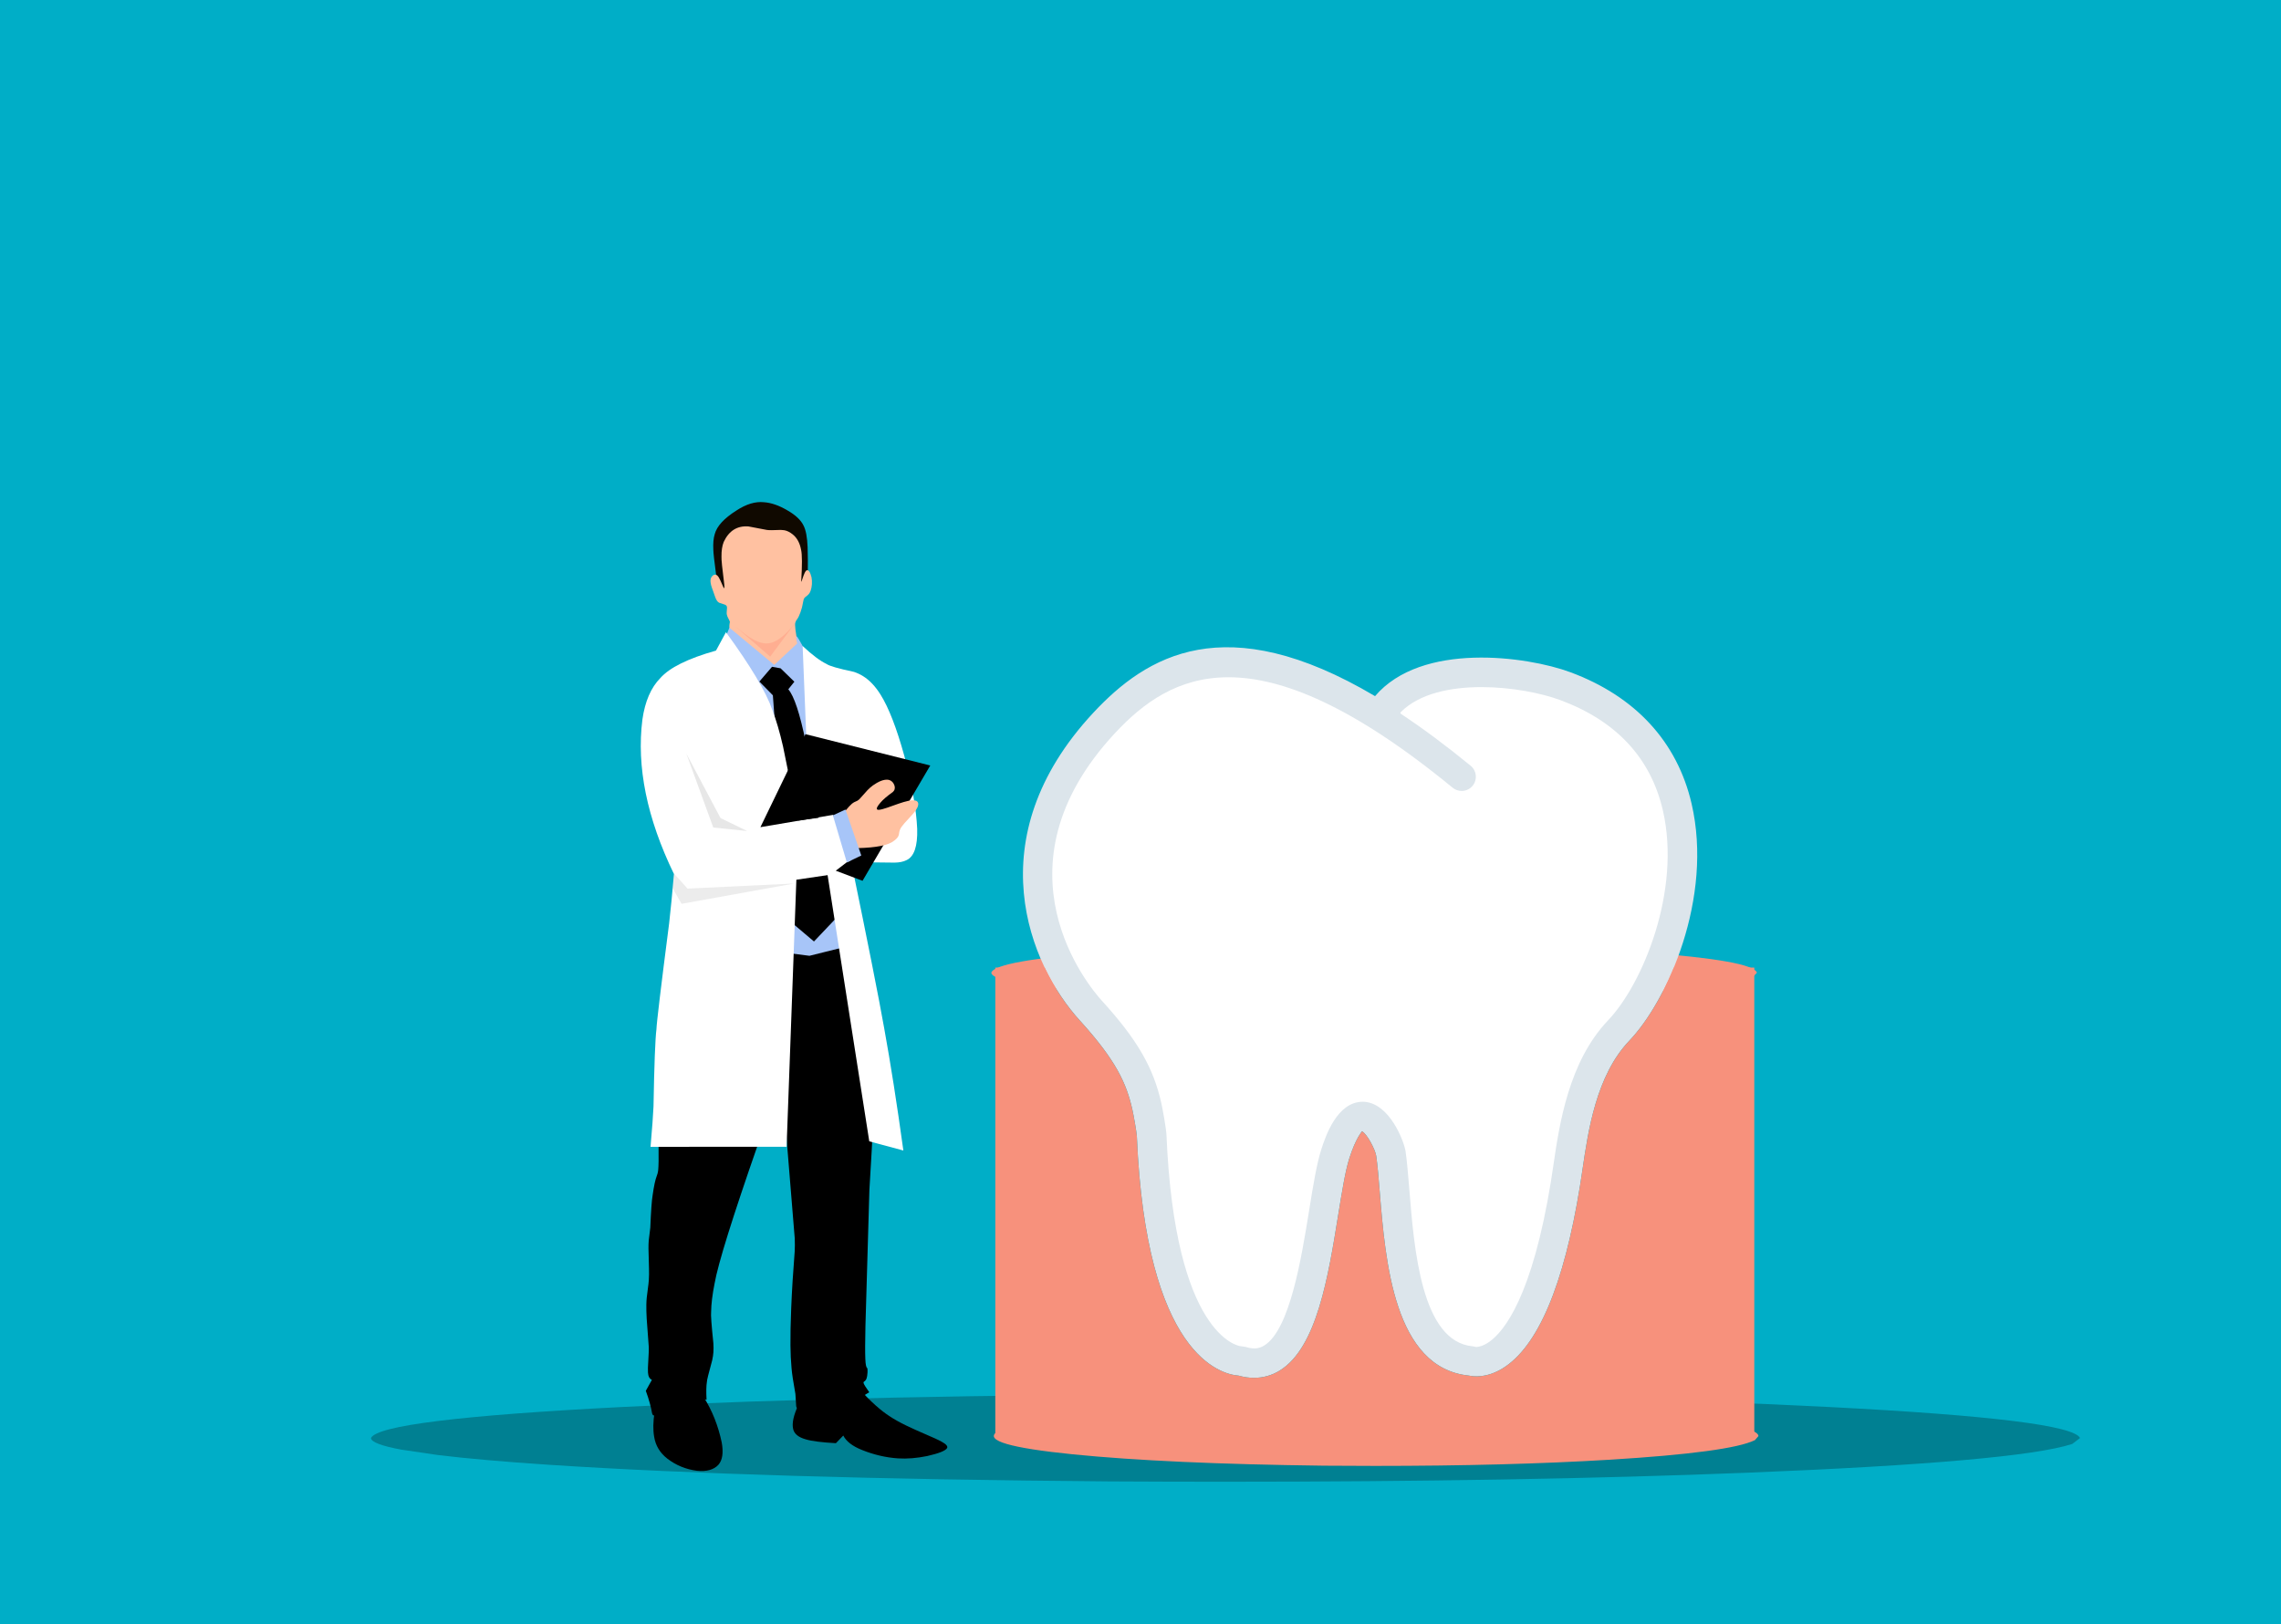 <?xml version="1.0" encoding="utf-8"?>
<svg xmlns="http://www.w3.org/2000/svg" xmlns:xlink="http://www.w3.org/1999/xlink" version= "1.1" width="639px" height="455px" viewBox="192 966 639 455">
<rect x="192" y="966" width="639" height="455" fill="#333333" stroke="none"/>
<g id="layer1">
<g style="fill:rgb(0,174,199); fill-opacity:1.0; stroke-linejoin: miter">
<path d="M191.999,965.697C191.919,965.697,191.842,965.729,191.786,965.786C191.729,965.842,191.697,965.919,191.697,965.999L191.698,1421.0C191.698,1421.167,191.833,1421.302,192.0,1421.302L831.001,1421.303C831.081,1421.303,831.158,1421.271,831.214,1421.214C831.271,1421.158,831.303,1421.081,831.303,1421.001L831.302,966.0C831.302,965.833,831.167,965.698,831.0,965.698L191.999,965.697 Z"/>
</g>
<g style="fill:rgb(247,145,124); fill-opacity:1.0; stroke-linejoin: miter">
<path d="M684.184,1238.497L683.205,1239.58Q676.245,1242.856,642.475,1244.82Q608.471,1246.783,562.392,1246.412Q518.415,1245.893,492.048,1243.378Q483.6,1242.565,478.131,1241.606L473.534,1240.62Q469.746,1239.603,469.703,1238.497Q470.853,1235.102,501.113,1232.848Q531.373,1230.594,576.943,1230.508Q622.514,1230.594,652.774,1232.848Q683.034,1235.102,684.184,1238.497"/>
</g>
<g style="fill:rgb(0,0,0); fill-opacity:0.267; stroke-linejoin: miter">
<path d="M535.315,1356.591Q433.59,1356.723,366.041,1360.186Q298.492,1363.649,295.925,1368.864Q296.02,1370.563,304.476,1372.127L314.738,1373.641Q326.946,1375.114,345.805,1376.363Q404.663,1380.228,502.832,1381.024Q519.184,1381.115,534.855,1381.115Q617.761,1381.115,681.6,1378.579Q756.983,1375.562,772.52,1370.529L774.705,1368.864Q772.138,1363.649,704.59,1360.186Q637.041,1356.723,535.315,1356.591 Z"/>
</g>
<g>
<g>
<g style="fill:rgb(220,229,235); fill-opacity:1.0; stroke-linejoin: miter">
<path d="M665.882,1191.158C661.853,1173.788,650.115,1161.061,631.9,1154.316C619.766,1149.834,590.215,1145.734,577.206,1161.026C535.264,1136.173,513.148,1149.712,498.276,1165.686C465.45,1200.947,480.469,1236.468,494.504,1251.89C504.651,1263.058,507.585,1269.516,509.229,1276.892C509.599,1278.515,510.436,1283.309,510.477,1284.335C513.071,1345.757,534.014,1351.02,539.022,1351.39C540.481,1351.811,541.919,1352.003,543.31,1352.003C545.862,1352.003,548.28,1351.322,550.475,1349.977C560.876,1343.603,564.082,1323.757,566.899,1306.282C567.924,1299.958,568.88,1293.988,569.997,1290.515C571.934,1284.502,573.536,1283.13,573.521,1282.922C574.918,1283.543,577.272,1288.043,577.532,1289.816C577.918,1292.465,578.196,1295.895,578.507,1299.74C580.113,1319.468,582.509,1349.219,603.491,1351.373C604.98,1351.693,608.52,1352.021,612.868,1349.397C622.758,1343.392,630.081,1326.195,634.614,1298.276L635.295,1293.811C636.927,1282.619,639.188,1267.28,648.431,1257.559C659.112,1246.407,672.002,1217.567,665.882,1191.158 Z M642.234,1251.637C631.1,1263.344,628.51,1280.936,626.812,1292.59L626.156,1296.913C620.933,1329.029,613.164,1338.723,609.009,1341.651C606.814,1343.198,605.444,1342.98,605.594,1343.039L604.619,1342.844C590.559,1341.617,588.49,1316.027,587.128,1299.066C586.791,1294.996,586.497,1291.372,586.094,1288.571C585.681,1285.744,581.679,1274.964,574.321,1274.351C566.409,1273.821,562.973,1284.367,561.846,1287.881C560.526,1291.994,559.555,1297.972,558.436,1304.919C556.283,1318.222,553.038,1338.337,545.999,1342.659C545.051,1343.249,543.632,1343.852,541.075,1343.03L539.776,1342.828L539.663,1342.829C539.448,1342.828,521.503,1340.658,519.106,1283.98C519.022,1282.003,517.98,1276.428,517.668,1275.015C515.406,1264.909,510.869,1257.07,500.912,1246.121C497.578,1242.471,469.458,1209.343,504.618,1171.584C520.771,1154.233,544.607,1142.485,598.733,1186.936C600.576,1188.437,603.274,1188.184,604.797,1186.342C606.311,1184.501,606.042,1181.805,604.208,1180.279C597.271,1174.599,590.762,1169.768,584.656,1165.726C594.63,1155.711,618.169,1158.435,628.939,1162.429C644.539,1168.198,654.151,1178.52,657.522,1193.128C662.661,1215.405,651.955,1241.437,642.234,1251.637 Z"/>
</g>
</g>
<g style="fill:rgb(255,255,255); fill-opacity:1.0; stroke-linejoin: miter">
<path d="M605.616,1343.165C605.602,1343.167,605.598,1343.169,605.601,1343.169C605.604,1343.169,605.611,1343.168,605.62,1343.165 Z"/>
</g>
<g style="fill:rgb(247,145,124); fill-opacity:1.0; stroke-linejoin: miter">
<path d="M484.651,1237.072L470.824,1237.072Q470.824,1302.529,470.824,1367.986Q577.138,1367.985,683.452,1367.985Q683.452,1302.528,683.452,1237.072L660.914,1237.072C657.295,1245.861,652.688,1253.115,648.431,1257.559C639.188,1267.28,636.927,1282.619,635.295,1293.811L634.614,1298.276C630.081,1326.195,622.758,1343.392,612.868,1349.397C609.961,1351.151,607.415,1351.586,605.602,1351.586C604.703,1351.586,603.984,1351.479,603.491,1351.373C582.509,1349.219,580.113,1319.468,578.507,1299.74C578.196,1295.895,577.918,1292.465,577.532,1289.816C577.273,1288.045,574.924,1283.556,573.527,1282.925L573.524,1282.925C573.523,1283.142,571.926,1284.527,569.997,1290.515C568.88,1293.988,567.924,1299.958,566.899,1306.282C564.082,1323.757,560.876,1343.603,550.475,1349.977C548.28,1351.322,545.862,1352.003,543.31,1352.003C541.919,1352.003,540.481,1351.811,539.022,1351.39C534.014,1351.02,513.071,1345.757,510.477,1284.335C510.436,1283.309,509.599,1278.515,509.229,1276.892C507.585,1269.516,504.651,1263.058,494.504,1251.89C491.034,1248.077,487.504,1243.035,484.651,1237.072 Z"/>
</g>
</g>
<g style="fill:rgb(247,145,124); fill-opacity:1.0; stroke-linejoin: miter">
<path d="M577.627,1359.95Q540.501,1359.95,511.915,1361.681Q478.159,1363.741,471.202,1367.177Q466.225,1370.777,492.559,1373.434Q518.914,1376.072,562.872,1376.616Q570.193,1376.678,577.209,1376.678Q614.335,1376.678,642.921,1374.947Q676.677,1372.887,683.634,1369.451L684.613,1368.314Q684.57,1367.154,680.783,1366.086L676.189,1365.053Q670.722,1364.047,662.277,1363.194Q635.922,1360.556,591.964,1360.012Q584.643,1359.95,577.627,1359.95 Z"/>
</g>
<g style="fill:rgb(255,255,255); fill-opacity:1.0; stroke-linejoin: miter">
<path d="M605.652,1343.353C605.625,1343.361,605.604,1343.364,605.595,1343.364C605.584,1343.364,605.595,1343.359,605.641,1343.354L605.642,1343.354C605.643,1343.354,605.645,1343.353,605.646,1343.353 Z M536.143,1155.735C521.973,1155.735,512.244,1162.909,504.376,1171.36C469.019,1209.331,497.322,1242.679,500.669,1246.344L500.669,1246.344C510.603,1257.267,515.101,1265.055,517.347,1275.088C517.659,1276.503,518.694,1282.05,518.777,1283.994L518.777,1283.994C521.155,1340.228,538.85,1343.094,539.627,1343.157L539.627,1343.157C539.638,1343.158,539.646,1343.159,539.663,1343.159L539.666,1343.159L539.752,1343.158L541.011,1343.353L541.005,1343.353C541.915,1343.643,542.696,1343.761,543.373,1343.761C544.649,1343.761,545.523,1343.343,546.171,1342.94L546.171,1342.94C553.365,1338.523,556.616,1318.226,558.751,1305.034L558.751,1305.034C558.756,1305.006,558.757,1304.999,558.761,1304.971C559.882,1298.014,560.849,1292.065,562.16,1287.982L562.16,1287.982C563.291,1284.454,566.532,1274.661,573.749,1274.661C573.929,1274.661,574.113,1274.667,574.299,1274.68L574.3,1274.68C581.384,1275.276,585.354,1285.783,585.768,1288.619L585.768,1288.619C586.156,1291.317,586.444,1294.787,586.767,1298.701L586.8,1299.093L586.8,1299.092L586.803,1299.134L586.803,1299.134C588.149,1315.89,590.188,1341.908,604.585,1343.172L604.578,1343.172L605.479,1343.352L605.473,1343.352C605.495,1343.364,605.513,1343.37,605.521,1343.372L605.527,1343.372C605.527,1343.371,605.52,1343.366,605.503,1343.358L605.51,1343.358L605.53,1343.362C605.551,1343.367,605.573,1343.369,605.595,1343.369C605.633,1343.369,605.67,1343.362,605.705,1343.35L605.698,1343.35C606.076,1343.323,607.371,1343.208,609.199,1341.921L609.199,1341.921C613.468,1338.912,621.256,1329.099,626.482,1296.966L626.482,1296.962L627.138,1292.64L627.139,1292.638C628.838,1280.964,631.423,1263.484,642.473,1251.864C652.259,1241.596,663.01,1215.453,657.843,1193.054C654.444,1178.324,644.744,1167.922,629.054,1162.12C623.741,1160.15,615.364,1158.493,607.022,1158.493C598.345,1158.493,589.609,1160.286,584.423,1165.493C584.353,1165.563,584.318,1165.661,584.328,1165.759C584.338,1165.858,584.392,1165.946,584.475,1166.001C590.57,1170.036,597.068,1174.86,603.999,1180.534L603.999,1180.534C605.693,1181.946,605.939,1184.434,604.543,1186.133L604.543,1186.133C603.75,1187.091,602.614,1187.583,601.469,1187.583C600.58,1187.583,599.687,1187.287,598.942,1186.681L598.942,1186.681C571.061,1163.784,551.151,1155.735,536.143,1155.735 Z"/>
</g>
<g style="fill:rgb(0,0,0); fill-opacity:1.0; stroke-linejoin: miter">
<path d="M415.618,1359.645L432.997,1355.456Q437.553,1360.393,441.146,1362.717Q443.038,1363.986,445.766,1365.316Q447.105,1366.015,453.922,1368.971Q455.061,1369.489,455.738,1369.865Q457.694,1370.922,457.324,1371.667Q456.702,1372.793,451.729,1373.918Q447.374,1374.808,443.579,1374.571Q438.425,1374.219,433.441,1372.199Q429.447,1370.597,428.238,1368.17L426.166,1370.312Q420.164,1369.978,417.753,1369.244Q414.565,1368.363,414.173,1366.241Q413.666,1363.91,415.616,1359.649 Z"/>
</g>
<g style="fill:rgb(0,0,0); fill-opacity:1.0; stroke-linejoin: miter">
<path d="M382.852,1353.185Q386.636,1353.481,389.139,1357.413Q392.705,1363.072,394.181,1370.094Q394.958,1374.398,393.27,1376.345Q391.341,1378.453,387.257,1378.044Q382.625,1377.447,378.971,1374.661Q375.837,1372.226,375.253,1368.511Q374.744,1365.629,375.366,1361.632L380.059,1353.134Q381.856,1353.071,382.833,1353.183 Z"/>
</g>
<g style="fill:rgb(16,9,0); fill-opacity:1.0; stroke-linejoin: miter">
<path d="M406.033,1106.699Q409.095,1106.926,412.564,1108.969Q416.005,1110.931,417.114,1113.259Q418.077,1115.115,418.244,1119.282Q418.478,1127.505,417.97,1130.92L397.447,1133.938Q393.324,1132.696,393.028,1130.915Q392.905,1130.497,392.833,1129.844L392.576,1126.748Q391.847,1121.262,391.837,1120.109Q391.684,1117.331,392.237,1115.607Q393.121,1112.297,398.304,1109.021Q402.415,1106.318,406.03,1106.699 Z"/>
</g>
<g style="fill:rgb(255,193,161); fill-opacity:1.0; stroke-linejoin: miter">
<path d="M401.677,1113.483L406.835,1114.464Q407.681,1114.602,410.755,1114.46L411.69,1114.545Q412.857,1114.74,414.051,1115.695Q415.878,1117.151,416.416,1120.012Q416.878,1122.016,416.451,1128.926Q416.455,1129.062,416.588,1128.763Q417.218,1126.85,417.434,1126.463Q417.675,1125.936,417.98,1125.776Q418.784,1125.509,419.335,1127.711Q419.694,1129.681,419.1,1131.471Q418.883,1132.071,418.581,1132.419Q418.465,1132.616,417.502,1133.353Q417.3,1133.566,417.228,1133.75Q417.183,1133.555,416.673,1136.152L416.237,1137.555Q415.99,1138.241,415.738,1138.752Q415.627,1139.032,414.987,1139.95L414.806,1140.441Q414.512,1141.234,415.477,1146.251L413.7,1154.521Q411.402,1154.695,410.235,1154.556Q407.626,1154.355,405.053,1152.279Q401.916,1149.762,398.179,1145.085Q396.654,1143.089,396.414,1142.154Q396.188,1141.614,396.468,1140.271Q396.546,1140.203,395.786,1138.732Q395.672,1138.463,395.615,1138.172Q395.512,1137.879,395.667,1136.302Q395.658,1135.957,395.573,1135.8Q395.493,1135.586,395.116,1135.409L393.452,1134.85Q393.16,1134.709,392.869,1134.323Q392.584,1133.912,392.357,1133.271Q391.135,1129.921,391.14,1129.608Q390.877,1128.434,391.262,1127.746Q391.793,1126.852,392.573,1127.017Q392.963,1127.13,393.363,1127.765Q393.557,1127.975,394.645,1130.508Q394.868,1130.922,394.905,1130.74Q394.969,1130.507,394.888,1129.654Q394.041,1123.036,394.119,1121.938Q394.081,1119.504,394.739,1117.833Q396.923,1113.144,401.642,1113.479 Z"/>
</g>
<g style="fill:rgb(167,197,248); fill-opacity:1.0; stroke-linejoin: miter">
<path d="M396.336,1141.838L408.898,1152.273L415.307,1146.283Q414.876,1144.178,415.149,1144.291Q415.33,1144.051,417.809,1148.785L427.998,1190.447L432.472,1233.346Q413.857,1251.504,406.519,1232.506Q402.353,1222.132,399.462,1196.272Q397.811,1182.089,395.504,1150.458L395.239,1144.566L396.312,1141.898 Z"/>
</g>
<g style="fill:rgb(0,0,0); fill-opacity:1.0; stroke-linejoin: miter">
<path d="M404.412,1286.377Q393.599,1317.407,392.184,1325.571Q391.252,1330.229,391.213,1333.555Q391.049,1334.688,391.846,1342.33Q391.93,1343.689,391.851,1344.831Q391.786,1345.839,391.514,1347.078Q389.987,1352.633,390.034,1353.114Q389.75,1354.837,389.936,1358.155Q382.106,1356.296,381.338,1356.929Q381.146,1356.731,379.042,1358.628Q379.025,1358.495,376.122,1361.886Q375.481,1362.536,375.17,1362.54Q374.889,1362.597,374.677,1361.949Q374.202,1359.139,372.918,1355.638L374.623,1352.566Q373.625,1352.139,373.526,1350.508Q373.49,1350.076,373.512,1349.184Q373.825,1343.886,373.743,1343.269L373.167,1335.474Q373.036,1333.104,373.069,1331.501Q373.089,1330.425,373.178,1329.531Q373.823,1324.852,373.798,1323.769Q373.888,1322.992,373.667,1315.782Q373.657,1314.501,373.735,1313.569L374.173,1309.928Q374.472,1302.846,374.818,1300.904Q375.077,1298.989,375.41,1297.448Q375.529,1296.891,375.689,1296.337L376.225,1294.72Q376.363,1294.136,376.397,1293.676Q376.552,1292.166,376.493,1287.089L404.361,1286.378 Z"/>
</g>
<g style="fill:rgb(0,0,0); fill-opacity:1.0; stroke-linejoin: miter">
<path d="M430.294,1230.894Q431.035,1235.846,431.851,1240.454L432.539,1246.677L434.235,1255.062L435.425,1264.375L436.459,1269.844Q436.624,1270.911,436.704,1272.621Q437.061,1274.935,435.552,1299.391L434.446,1337.456Q434.296,1344.059,434.414,1346.671Q434.504,1349.123,434.98,1349.304Q435.054,1349.584,435.031,1350.461Q434.959,1351.647,434.765,1352.166Q434.554,1352.777,433.989,1353.112Q433.886,1353.17,433.914,1353.431Q433.977,1353.894,435.515,1356.046Q429.074,1359.977,427.651,1360.272Q424.752,1361.128,417,1361.085Q414.968,1361.016,415.025,1359.618L414.823,1356.505Q413.9,1351.377,413.743,1349.288Q413.461,1346.295,413.438,1342.903Q413.396,1338.806,413.647,1332.508Q413.932,1325.342,414.627,1316.584Q414.715,1314.976,414.643,1312.975L412.506,1286.82Q412.008,1280.348,411.666,1274.14Q410.9,1260.772,410.223,1232.678L418.764,1233.768L430.248,1230.905 Z"/>
</g>
<g style="fill:rgb(0,0,0); fill-opacity:1.0; stroke-linejoin: miter">
<path d="M408.277,1152.803L410.669,1153.226L414.533,1156.984L412.833,1159.113Q415.267,1161.924,417.719,1173.893Q419.097,1180.434,421.297,1193.106Q426.049,1221.005,426.281,1223.168L420.028,1229.755L413.118,1223.909L408.512,1160.794L404.728,1156.939L408.269,1152.811 Z"/>
</g>
<g style="fill:rgb(255,255,255); fill-opacity:1.0; stroke-linejoin: miter">
<path d="M395.368,1143.112Q405.773,1157.387,408.353,1164.868Q409.986,1169.114,411.358,1175.11L415.574,1195.871L426.35,1194.445L429.282,1210.362L415.095,1212.459L412.357,1287.264L374.243,1287.287Q374.926,1279.403,375.073,1276.006Q375.388,1258.32,375.896,1254.346Q375.976,1251.687,379.453,1224.669Q380.083,1219.192,380.797,1210.853Q369.439,1187.405,371.967,1167.545Q373.063,1159.948,376.974,1155.974Q380.84,1151.57,392.579,1148.265L395.306,1143.23 Z"/>
</g>
<g style="fill:rgb(255,255,255); fill-opacity:1.0; stroke-linejoin: miter">
<path d="M416.852,1146.976Q420.828,1150.711,423.54,1152.007Q424.642,1152.834,431.207,1154.223Q432.619,1154.696,433.808,1155.444Q436.498,1157.12,438.672,1160.592Q442.089,1166.036,445.325,1177.728Q448.576,1189.914,448.943,1198.224Q449.151,1205.507,445.943,1206.976Q444.675,1207.625,442.628,1207.666L430.47,1207.53Q437.453,1241.358,439.703,1254.1Q442.349,1268.618,445.069,1288.319L435.519,1285.752L417.908,1173.272L416.858,1147.162 Z"/>
</g>
<g style="fill:rgb(0,0,0); fill-opacity:1.0; stroke-linejoin: miter">
<path d="M417.641,1171.673L452.354,1180.392Q452.731,1180.451,452.566,1180.516L433.633,1212.759L426.134,1209.929L429.128,1207.632L430.274,1207.092L425.404,1194.281L405.023,1197.733L417.628,1171.698 Z"/>
</g>
<g style="fill:rgb(255,193,161); fill-opacity:1.0; stroke-linejoin: miter">
<path d="M440.693,1184.433Q441.657,1184.54,442.247,1185.377Q442.86,1186.335,442.599,1187.198Q442.488,1187.535,442.104,1187.893Q439.666,1189.631,438.61,1190.904Q437.33,1192.395,437.723,1192.772Q437.988,1193.009,439.2,1192.687L440.548,1192.274Q444.752,1190.772,445.126,1190.7Q446.617,1190.254,447.554,1190.202Q449.832,1190.145,449.038,1192.141Q448.735,1192.819,448.049,1193.647Q447.908,1193.871,445.365,1196.636L444.574,1197.621Q444.216,1198.131,444.062,1198.581Q443.967,1198.763,443.798,1199.872Q443.723,1200.151,443.613,1200.343Q443.22,1201.018,442.379,1201.589Q440.101,1203.41,432.281,1203.601L428.684,1193.299Q430.058,1191.652,430.69,1191.136Q430.93,1190.929,431.211,1190.777L432.22,1190.31Q432.493,1190.143,432.72,1189.929L435.037,1187.35Q435.78,1186.591,436.518,1186.048Q438.936,1184.321,440.68,1184.431 Z"/>
</g>
<g style="fill:rgb(167,197,248); fill-opacity:1.0; stroke-linejoin: miter">
<path d="M428.848,1192.787L433.282,1205.671L429.251,1207.609L429.235,1207.616L425.327,1194.429L428.839,1192.792 Z"/>
</g>
<g style="fill:rgb(255,0,0); fill-opacity:0.098; stroke-linejoin: miter">
<path d="M414.893,1140.367L407.746,1149.956L397.832,1141.357Q401.33,1144.279,403.156,1145.222Q405.283,1146.358,406.989,1146.255Q410.457,1146.061,414.879,1140.384 Z"/>
</g>
<g style="fill:rgb(0,0,0); fill-opacity:0.094; stroke-linejoin: miter">
<path d="M384.264,1177.105L393.845,1195.182L401.324,1198.816L391.816,1197.831L384.266,1177.112 Z"/>
</g>
<g style="fill:rgb(0,0,0); fill-opacity:0.078; stroke-linejoin: miter">
<path d="M414.513,1213.512L382.934,1219.21Q381.51,1216.735,380.446,1214.851L380.445,1214.851Q380.618,1212.942,380.797,1210.853Q380.728,1210.71,380.659,1210.568L380.661,1210.568Q382.12,1212.155,384.615,1214.945L414.513,1213.512 Z"/>
</g>
</g>
</svg>